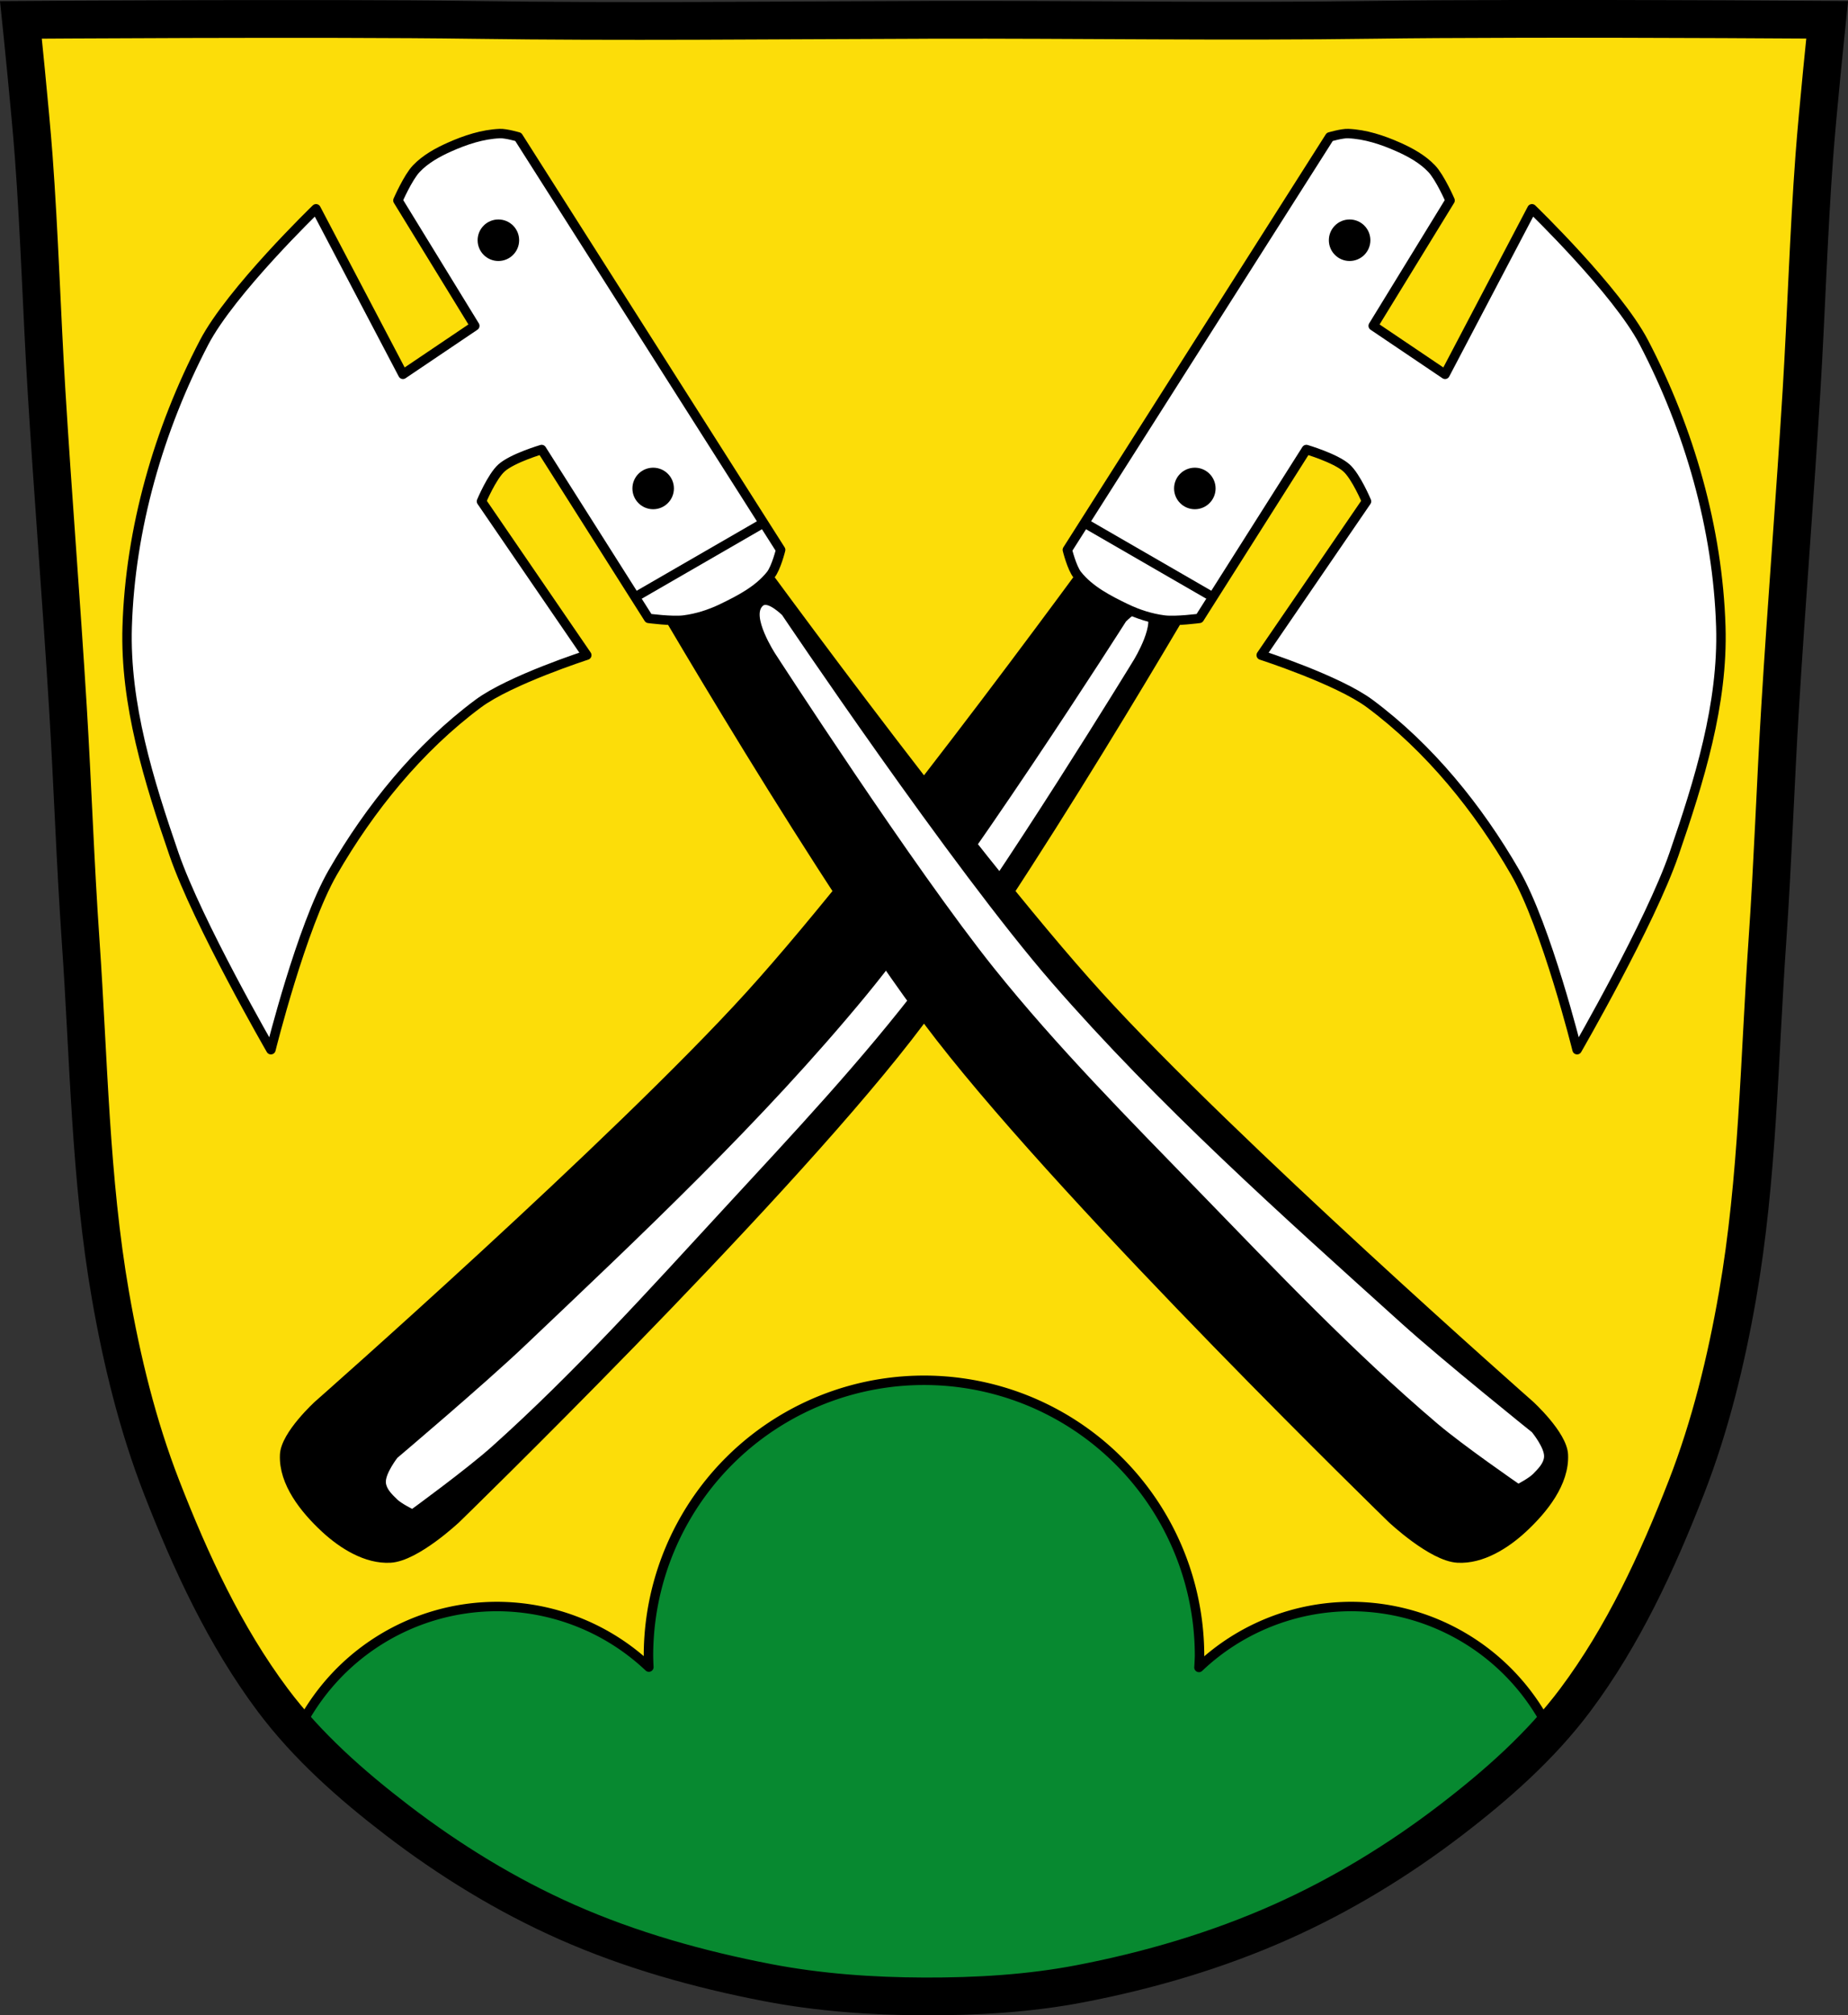 <?xml version="1.0" encoding="UTF-8" standalone="no"?><svg xmlns="http://www.w3.org/2000/svg" width="979.28" height="1067.6" viewBox="0 0 979.284 1067.603"><rect x="0" y="0" width="979.284" height="1067.603" fill="#333333" stroke="none"/><g transform="translate(204.2 9.392)"><path d="m595.27.633c-26.17.053-51.02.198-70.798.478-79.11 1.122-156.7-.214-235.05 0-2.653.007-5.305.036-7.958.043-78.35.214-155.94 1.122-235.05 0-79.11-1.122-239.53 0-239.53 0 0 0 4.995 48.18 6.784 72.32 3.067 41.38 4.256 82.87 6.784 124.29 3.405 55.766 7.902 111.49 11.307 167.25 2.529 41.41 3.91 82.9 6.784 124.29 4.346 62.59 5.02 125.75 15.786 187.56 6.02 34.562 14.418 68.979 27.14 101.67 15.355 39.473 33.473 78.71 58.839 112.63 18.288 24.456 41.648 45.04 65.884 63.62 27.747 21.272 57.962 39.816 89.93 53.968 33.818 14.97 69.917 25.08 106.24 32.09 27.334 5.278 55.35 7.255 83.19 7.349 27.662.094 55.55-1.52 82.71-6.741 36.46-7.01 72.54-17.626 106.46-32.746 31.934-14.235 62.23-32.696 89.98-53.968 24.24-18.58 47.595-39.17 65.884-63.62 25.365-33.919 43.484-73.16 58.839-112.63 12.718-32.695 21.12-67.16 27.14-101.72 10.762-61.814 11.44-124.97 15.786-187.56 2.874-41.39 4.256-82.87 6.784-124.29 3.405-55.766 7.902-111.44 11.307-167.21 2.529-41.41 3.717-82.909 6.784-124.29 1.79-24.14 6.784-72.32 6.784-72.32 0 0-90.24-.636-168.73-.478" fill="#fcdd09"/><g stroke="#000"><path d="m285.441 721.799a146.012 146.012 0 0 0 -146.014 146.012 146.012 146.012 0 0 0 .211 5.912 117.409 117.409 0 0 0 -80.547 -32.082 117.409 117.409 0 0 0 -105.387 65.83c15.703 17.527 33.826 33.02 52.48 47.32 27.747 21.272 57.963 39.816 89.93 53.969 33.818 14.97 69.917 25.08 106.24 32.09 27.334 5.278 55.35 7.255 83.19 7.35 27.662.094 55.55-1.52 82.71-6.74 36.46-7.01 72.54-17.626 106.46-32.746 31.934-14.235 62.23-32.697 89.98-53.969 18.628-14.281 36.73-29.756 52.42-47.25a117.409 117.409 0 0 0 -105.326 -65.857 117.409 117.409 0 0 0 -80.639 32.27 146.012 146.012 0 0 0 .305 -6.1 146.012 146.012 0 0 0 -146.012 -146.012z" fill="#078930" stroke-linejoin="round" stroke-linecap="round" stroke-width="5"/><path d="m595.27.633c-26.17.053-51.02.198-70.798.478-79.11 1.122-156.7-.214-235.05 0-2.653.007-5.305.036-7.958.043-78.35.214-155.94 1.122-235.05 0-79.11-1.122-239.53 0-239.53 0 0 0 4.995 48.18 6.784 72.32 3.067 41.38 4.256 82.87 6.784 124.29 3.405 55.766 7.902 111.49 11.307 167.25 2.529 41.41 3.91 82.9 6.784 124.29 4.346 62.59 5.02 125.75 15.786 187.56 6.02 34.562 14.418 68.979 27.14 101.67 15.355 39.473 33.473 78.71 58.839 112.63 18.288 24.456 41.648 45.04 65.884 63.62 27.747 21.272 57.962 39.816 89.93 53.968 33.818 14.97 69.917 25.08 106.24 32.09 27.334 5.278 55.35 7.255 83.19 7.349 27.662.094 55.55-1.52 82.71-6.741 36.46-7.01 72.54-17.626 106.46-32.746 31.934-14.235 62.23-32.696 89.98-53.968 24.24-18.58 47.595-39.17 65.884-63.62 25.365-33.919 43.484-73.16 58.839-112.63 12.718-32.695 21.12-67.16 27.14-101.72 10.762-61.814 11.44-124.97 15.786-187.56 2.874-41.39 4.256-82.87 6.784-124.29 3.405-55.766 7.902-111.44 11.307-167.21 2.529-41.41 3.717-82.909 6.784-124.29 1.79-24.14 6.784-72.32 6.784-72.32 0 0-90.24-.636-168.73-.478z" fill="none" stroke-width="20"/><g fill-rule="evenodd"><path d="m389.01 267.22c0 0-124.61 172.3-195.96 250.83-70.63 77.74-228.62 216.86-228.62 216.86 0 0-17.321 15.761-17.797 26.349-.665 14.783 10.598 28.804 21.445 38.87 9.288 8.619 21.908 16.528 34.56 15.828 13.563-.751 34.951-20.953 34.951-20.953 0 0 167.53-162.86 239.07-254.75 60.04-77.11 158.07-246.91 158.07-246.91z" stroke-linejoin="round" stroke-width="5"/><g fill="#fff"><path d="m392.05 319.57c0 0-86.65 136.3-137.94 198.41-54.934 66.54-118.16 125.9-180.72 185.31-21.694 20.601-67.4 59.26-67.4 59.26 0 0-6.594 8.53-6.21 13.455.29 3.721 3.533 6.715 6.21 9.315 2.335 2.267 8.28 5.175 8.28 5.175 0 0 29.07-21.15 42.44-33.12 43.804-39.22 83.31-83.05 123.17-126.27 36.31-39.37 73.18-78.45 105.57-121.1 40.94-53.902 111.64-169.62 111.64-169.62 0 0 12.651-20.695 5.602-26.15-3.135-2.428-10.638 5.325-10.638 5.325z"/><path d="m500.45 63.13l-139.04 218.75c0 0 2.338 9.557 5.314 13.284 6.489 8.127 16.317 13.193 25.683 17.712 6.392 3.084 13.326 5.322 20.369 6.199 6.159.767 18.598-.886 18.598-.886l56.679-89.45c0 0 15.447 4.544 21.255 9.742 5.13 4.592 10.627 17.712 10.627 17.712l-55.794 81.48c0 0 40.708 13.14 57.56 25.683 31.571 23.491 57.38 55.36 77.05 89.45 16.567 28.705 32.768 93.87 32.768 93.87 0 0 38.814-67.17 51.37-103.62 13.346-38.756 26.05-79.47 24.797-120.44-1.591-51.965-16.697-104.46-40.738-150.55-14.245-27.313-59.34-70.849-59.34-70.849l-46.05 87.68-38.08-25.683 40.738-66.42c0 0-5.279-12.13-9.742-16.827-4.849-5.106-11.278-8.651-17.712-11.513-8.375-3.725-17.41-6.715-26.568-7.085-3.298-.133-9.742 1.771-9.742 1.771z" stroke-linejoin="round" stroke-width="5"/></g></g><g stroke-width="5"><g stroke-linejoin="round" stroke-linecap="round"><circle cx="428.96" cy="249.36" r="8.5"/><circle cx="510.98" cy="117.87" r="8.5"/></g><g fill-rule="evenodd"><path d="m370.48 267.61l68.04 39.3" fill="none"/><path d="m181.87 267.22c0 0 124.61 172.3 195.96 250.83 70.63 77.74 228.62 216.86 228.62 216.86 0 0 17.321 15.761 17.797 26.349.665 14.783-10.598 28.804-21.445 38.87-9.288 8.619-21.908 16.528-34.56 15.828-13.563-.751-34.951-20.953-34.951-20.953 0 0-167.53-162.86-239.07-254.75-60.04-77.11-158.07-246.91-158.07-246.91" stroke-linejoin="round"/></g></g><g fill="#fff" fill-rule="evenodd"><path d="m210.62 316.1c0 0 90.14 134.02 143.01 194.79 56.631 65.1 121.37 122.81 185.44 180.59 22.22 20.04 68.91 57.5 68.91 57.5 0 0 6.812 8.358 6.555 13.291-.194 3.727-3.358 6.804-5.968 9.472-2.276 2.327-8.144 5.387-8.144 5.387 0 0-29.604-20.394-43.28-32.02-44.801-38.08-85.42-80.87-126.38-123.05-37.31-38.42-75.18-76.54-108.66-118.33-42.32-52.829-115.98-166.68-115.98-166.68 0 0-13.18-20.361-6.274-26 3.072-2.508 10.772 5.05 10.772 5.05z"/><path d="m70.43 63.13l139.04 218.75c0 0-2.338 9.557-5.314 13.284-6.489 8.127-16.317 13.193-25.683 17.712-6.392 3.084-13.326 5.322-20.369 6.199-6.159.767-18.598-.886-18.598-.886l-56.679-89.45c0 0-15.447 4.544-21.255 9.742-5.13 4.592-10.627 17.712-10.627 17.712l55.794 81.48c0 0-40.708 13.14-57.56 25.683-31.571 23.491-57.38 55.36-77.05 89.45-16.567 28.705-32.768 93.87-32.768 93.87 0 0-38.814-67.17-51.37-103.62-13.346-38.756-26.05-79.47-24.797-120.44 1.591-51.965 16.697-104.46 40.738-150.55 14.245-27.313 59.34-70.849 59.34-70.849l46.05 87.68 38.08-25.683-40.738-66.42c0 0 5.279-12.13 9.742-16.827 4.849-5.106 11.278-8.651 17.712-11.513 8.375-3.725 17.41-6.715 26.568-7.085 3.298-.133 9.742 1.771 9.742 1.771z" stroke-linejoin="round" stroke-width="5"/></g><g stroke-width="5"><g stroke-linejoin="round" stroke-linecap="round" transform="scale(-1 1)"><circle cx="-141.92" cy="249.36" r="8.5"/><circle cx="-59.902" cy="117.87" r="8.5"/></g><path d="m200.4 267.61l-68.04 39.3" fill="none" fill-rule="evenodd"/></g></g></g></svg>